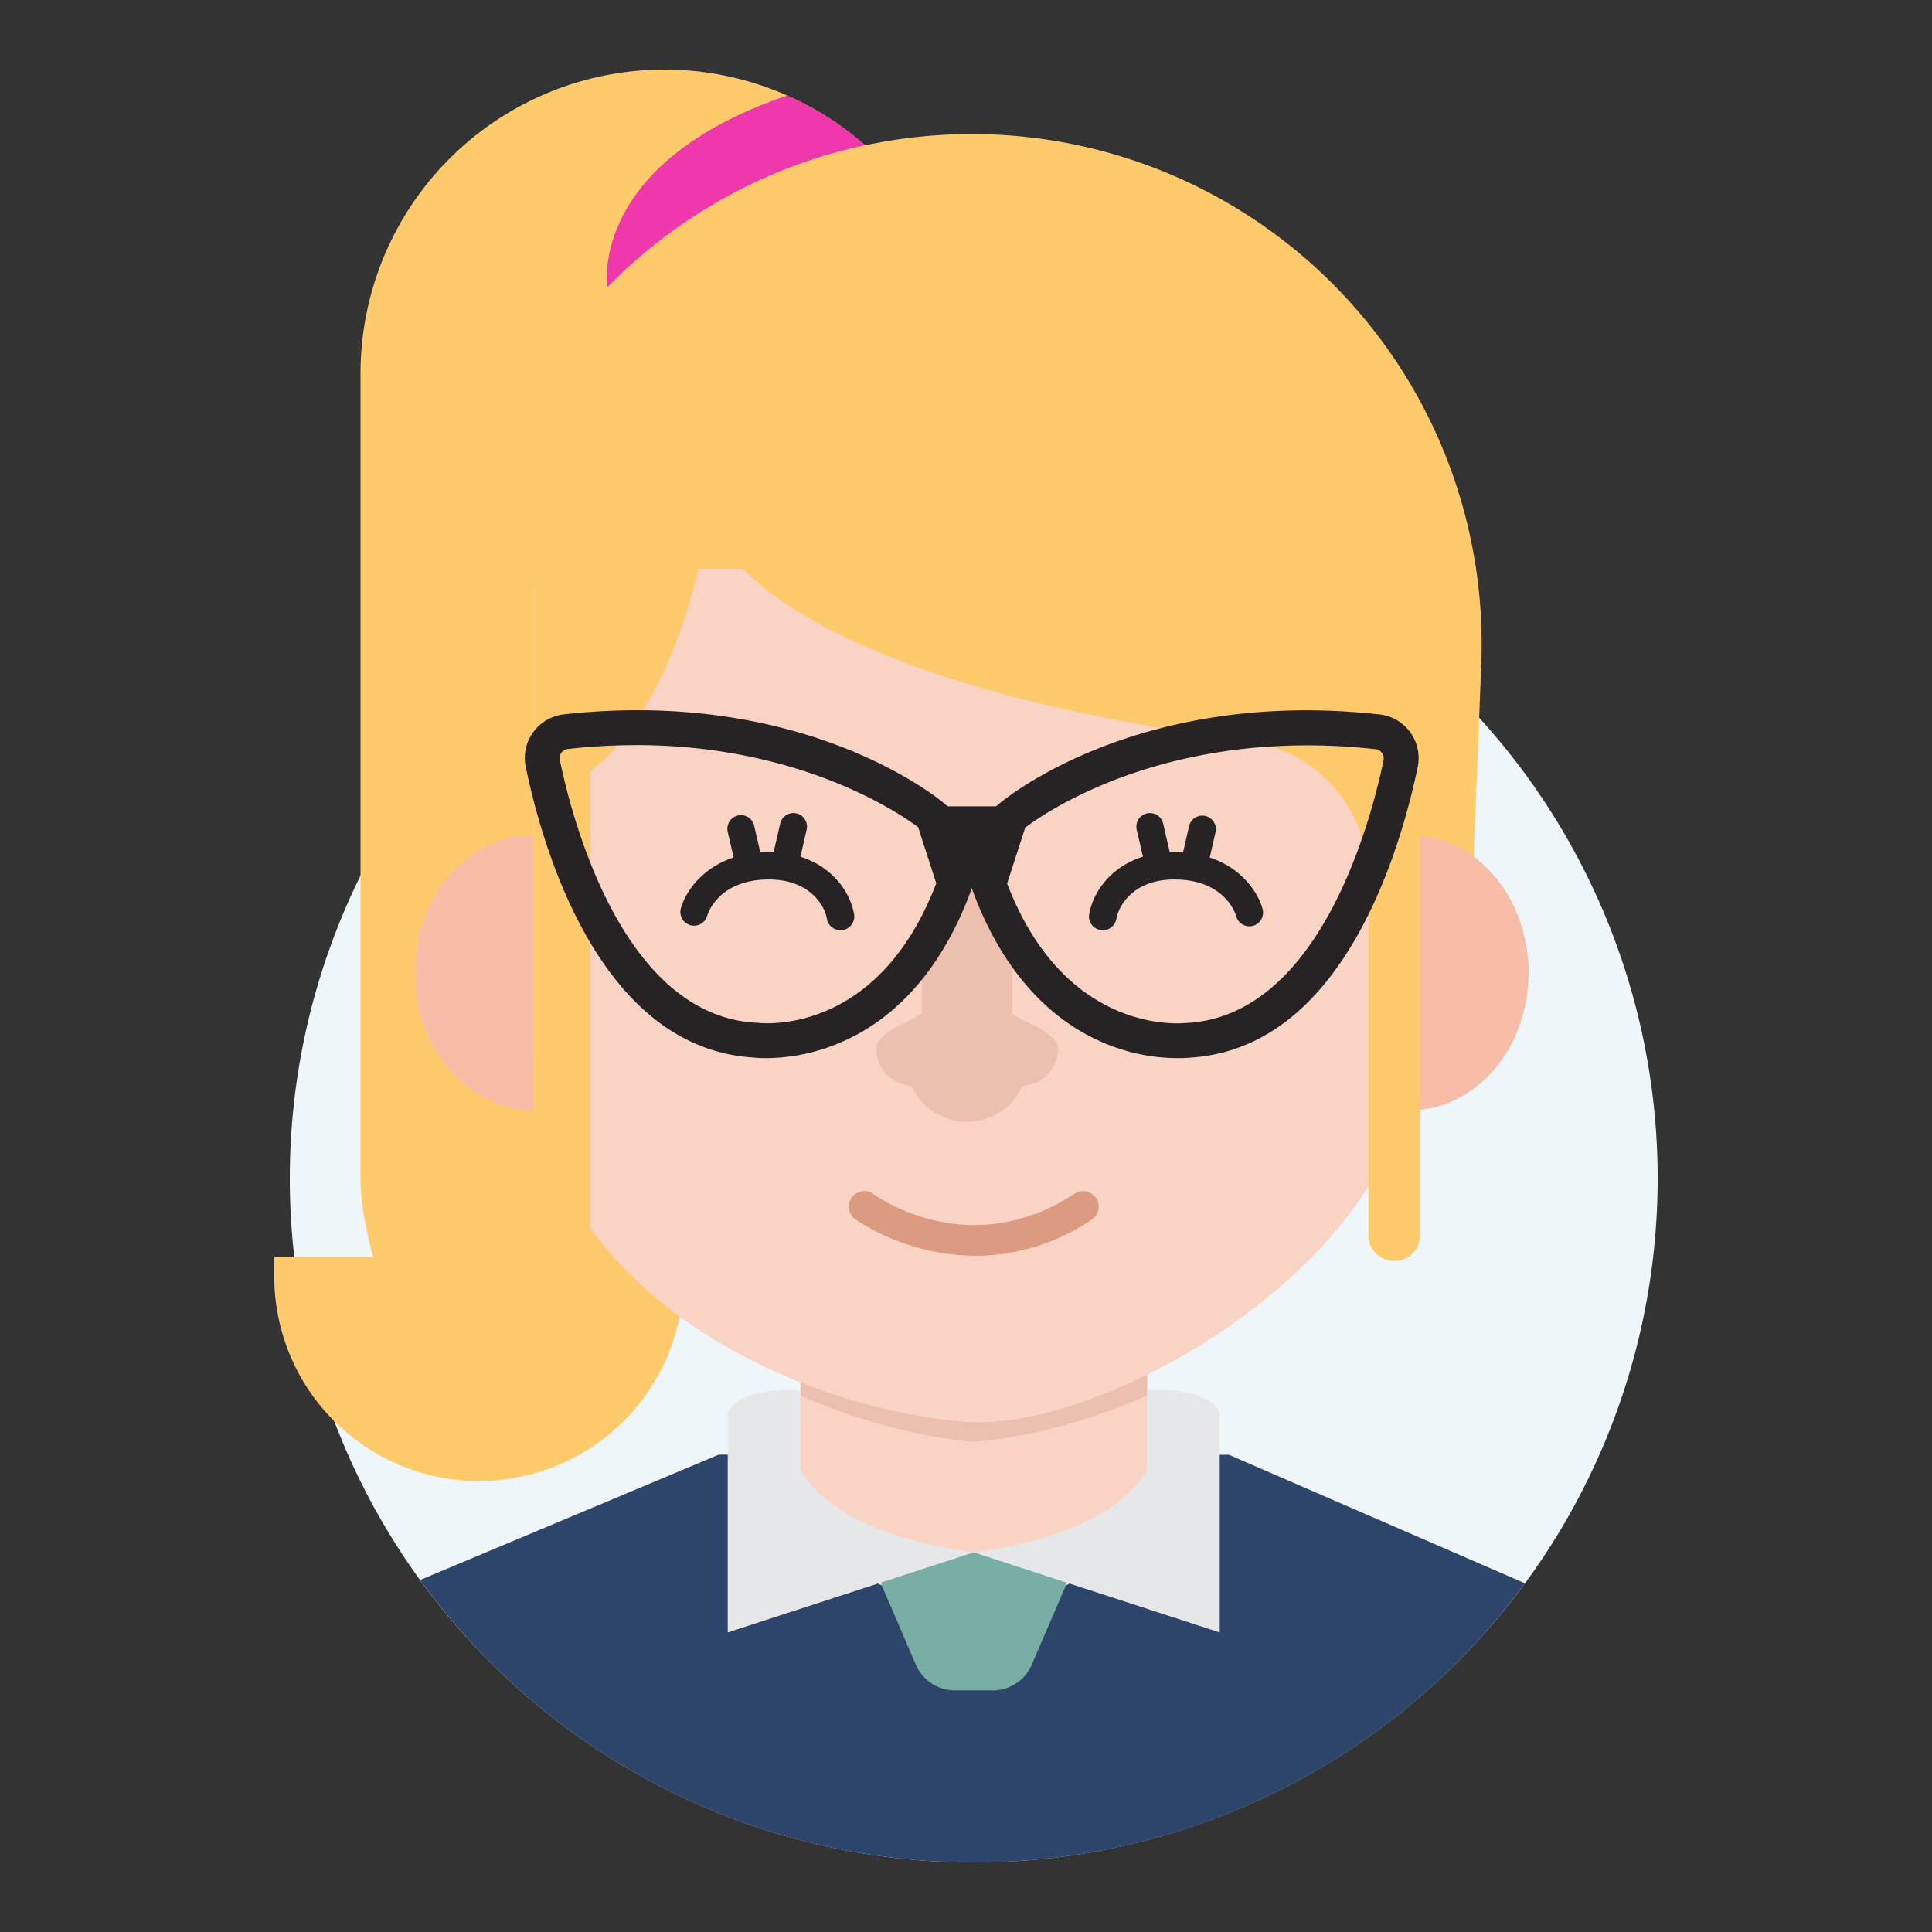 <svg id="Layer_1" data-name="Layer 1" xmlns="http://www.w3.org/2000/svg" viewBox="0 0 500 500"><rect x="0" y="0" width="500" height="500" fill="#333333" stroke="none"/><defs><style>.cls-1{fill:#eff6f9;}.cls-2{fill:#f9d4c5;}.cls-3{fill:#edbfae;}.cls-4{fill:#2d456b;}.cls-5{fill:#78aea4;}.cls-6{fill:#e6e7e8;}.cls-7{fill:#ffca6c;}.cls-8{fill:#ee38ab;}.cls-9{fill:#f7bda9;}.cls-10{fill:#272223;}.cls-11{fill:#dc9b80;}</style></defs><title>Tawk_Avatar-Female</title><path class="cls-1" d="M252,482A177,177,0,1,1,429,305,177,177,0,0,1,252,482"/><path class="cls-2" d="M296.88,359.86v-32l-44.86,32-44.86-32v32c0,13.86-14.11,13.86-14.11,13.86l59,58.72,59-58.72S296.88,373.72,296.88,359.86Z"/><path class="cls-3" d="M296.88,327.85l-44.86,32-44.86-32v32c0,.45,0,.84-.08,1.26,24.59,11,44.94,12,44.94,12s20.35-.94,44.94-12c0-.42-.08-.81-.08-1.26Z"/><path class="cls-4" d="M252,482a176.7,176.7,0,0,0,142.66-72.25l-76.63-33.26h-7.14L291.86,398a53.21,53.21,0,0,1-79.68,0l-19.05-21.53H186L108.74,408.9A176.74,176.74,0,0,0,252,482"/><path class="cls-5" d="M252,401.75h0l-25.55,4.5,10.59,24.6a11,11,0,0,0,10.07,6.62h9.78A11,11,0,0,0,267,430.85l10.6-24.6Z"/><path class="cls-6" d="M252,401.75l-63.66,20.72v-57s2-6.47,18.8-5.61v20.28S213.18,396.53,252,401.75Z"/><path class="cls-6" d="M252,401.75l63.66,20.72v-57s-2-6.47-18.8-5.61v20.28S290.86,396.53,252,401.75Z"/><path class="cls-7" d="M129,369.83l121.6-172.21V96.69A78.69,78.69,0,0,0,172,18h0a78.69,78.69,0,0,0-78.7,78.69V305C93.25,324.81,109.27,369.83,129,369.83Z"/><path class="cls-8" d="M223.89,37.6a78.81,78.81,0,0,0-20.13-12.89c-51.85,17.64-46.59,49.71-46.59,49.71A131.76,131.76,0,0,1,223.89,37.6Z"/><path class="cls-7" d="M124,325.27h0a52.94,52.94,0,0,1,52.94,52.94v5.06a0,0,0,0,1,0,0H71a0,0,0,0,1,0,0v-5.06A52.94,52.94,0,0,1,124,325.27Z" transform="translate(247.92 708.55) rotate(-180)"/><path class="cls-7" d="M380.32,248.62H122.63l-3-76.74A132,132,0,0,1,251.47,34.69h0A132,132,0,0,1,383.35,171.88Z"/><ellipse class="cls-9" cx="138.06" cy="251.73" rx="30.72" ry="35.62"/><ellipse class="cls-9" cx="364.88" cy="251.73" rx="30.72" ry="35.62"/><path class="cls-2" d="M174.74,115c-20.26,0-36.68,17.17-36.68,38.34V272.88c0,58.31,64,91.15,111.64,95.08,36.72,3,115.18-42.78,115.18-95.08V153.32c0-21.17-16.42-38.34-36.68-38.34Z"/><path class="cls-3" d="M273.78,271.38c0-2.57-3.59-4.9-7.56-6.63a36.32,36.32,0,0,1-12.66-9.8c-2.57-2.94-5-2.59-7.41.46a33.16,33.16,0,0,1-12.41,9.5c-3.7,1.71-6.94,4-6.94,6.47a9.64,9.64,0,0,0,9.12,9.62,15.75,15.75,0,0,0,28.74,0A9.64,9.64,0,0,0,273.78,271.38Z"/><rect class="cls-3" x="238.57" y="230.3" width="23.43" height="42.76" rx="11.31" ry="11.31"/><rect class="cls-7" x="135.41" y="111.37" width="232.12" height="35.82"/><path class="cls-10" d="M217.52,240.74A3.55,3.55,0,0,1,214,237.8c-.6-3.53-4.52-10.19-15-10.19-13.22,0-15.92,9.09-16,9.47a3.54,3.54,0,0,1-6.84-1.8c1.31-5.1,7.78-14.75,22.87-14.75,13.18,0,20.62,8.33,22,16.06a3.54,3.54,0,0,1-2.88,4.09A3.23,3.23,0,0,1,217.52,240.74Z"/><path class="cls-10" d="M193.79,226.8a3.52,3.52,0,0,1-3.43-2.73l-2-8.69a3.51,3.51,0,1,1,6.84-1.56l2,8.69a3.52,3.52,0,0,1-3.42,4.29Z"/><path class="cls-10" d="M203.34,226.14a3.46,3.46,0,0,1-.78-.09,3.52,3.52,0,0,1-2.65-4.21l2-8.68a3.51,3.51,0,1,1,6.85,1.55l-2,8.69A3.52,3.52,0,0,1,203.34,226.14Z"/><path class="cls-10" d="M285.42,240.74a3.55,3.55,0,0,0,3.49-2.94c.61-3.53,4.52-10.19,15-10.19,13.23,0,15.92,9.09,16,9.47a3.54,3.54,0,0,0,6.85-1.8c-1.32-5.1-7.79-14.75-22.88-14.75-13.18,0-20.62,8.33-22,16.06a3.54,3.54,0,0,0,2.89,4.09A3.05,3.05,0,0,0,285.42,240.74Z"/><path class="cls-10" d="M309.16,226.8a3.51,3.51,0,0,0,3.42-2.73l2-8.69a3.51,3.51,0,0,0-6.85-1.56l-2,8.69a3.51,3.51,0,0,0,2.64,4.2A3.61,3.61,0,0,0,309.16,226.8Z"/><path class="cls-10" d="M299.6,226.14a3.46,3.46,0,0,0,.78-.09,3.52,3.52,0,0,0,2.65-4.21l-2-8.68a3.51,3.51,0,0,0-6.85,1.55l2,8.69A3.52,3.52,0,0,0,299.6,226.14Z"/><path class="cls-7" d="M183.45,134.27s7.52,40,139.54,57.58a35.83,35.83,0,0,1,31.13,35.5v92.29a6.7,6.7,0,0,0,6.7,6.7h0a6.7,6.7,0,0,0,6.71-6.7V134.27Z"/><path class="cls-7" d="M183.45,134.27s-6.67,47.22-30.67,65.28V319a7.35,7.35,0,0,1-7.36,7.36h0a7.36,7.36,0,0,1-7.36-7.36V134.27Z"/><path class="cls-10" d="M304.64,273.84a49.18,49.18,0,0,1-18.41-3.71c-19.51-8-29.57-26.06-34.58-39.84l-.53-1.45,6.46-20,1-.83c1.45-1.23,36.14-30,98.43-23.12a11.38,11.38,0,0,1,9.89,13.62c-1.94,9.39-6.55,27.51-15.52,43.43-11.26,20-25.83,30.65-43.32,31.77A32.5,32.5,0,0,1,304.64,273.84Zm-44-45.19c15.26,39.89,46.06,36.13,46.37,36.08l.35,0c34.41-2.1,47.51-52.61,50.71-68a2.38,2.38,0,0,0-2.06-2.84c-53-5.84-84.89,15.93-90.68,20.29Z"/><path class="cls-10" d="M198.31,273.84a32.58,32.58,0,0,1-3.41-.16c-17.48-1.12-32.06-11.81-43.32-31.77-9-15.92-13.57-34-15.52-43.43A11.38,11.38,0,0,1,146,184.86c62.3-6.86,97,21.89,98.43,23.12l1,.83,6.46,20-.53,1.45c-5,13.78-15.07,31.87-34.58,39.84A49.17,49.17,0,0,1,198.31,273.84Zm-33.79-81a159.55,159.55,0,0,0-17.58,1,2.36,2.36,0,0,0-2.06,2.84c3.19,15.44,16.29,66,50.71,68l.34,0c1.26.17,31.23,3.53,46.37-36.08l-4.69-14.54C232.47,210.26,206.81,192.83,164.52,192.83Z"/><rect class="cls-10" x="243.35" y="208.68" width="16.24" height="19.55"/><path class="cls-11" d="M252.5,325a57.57,57.57,0,0,1-31.19-9.47,4,4,0,0,1,4.78-6.49c1.07.78,24.88,17.69,52-.12a4,4,0,1,1,4.42,6.74A54,54,0,0,1,252.5,325Z"/></svg>